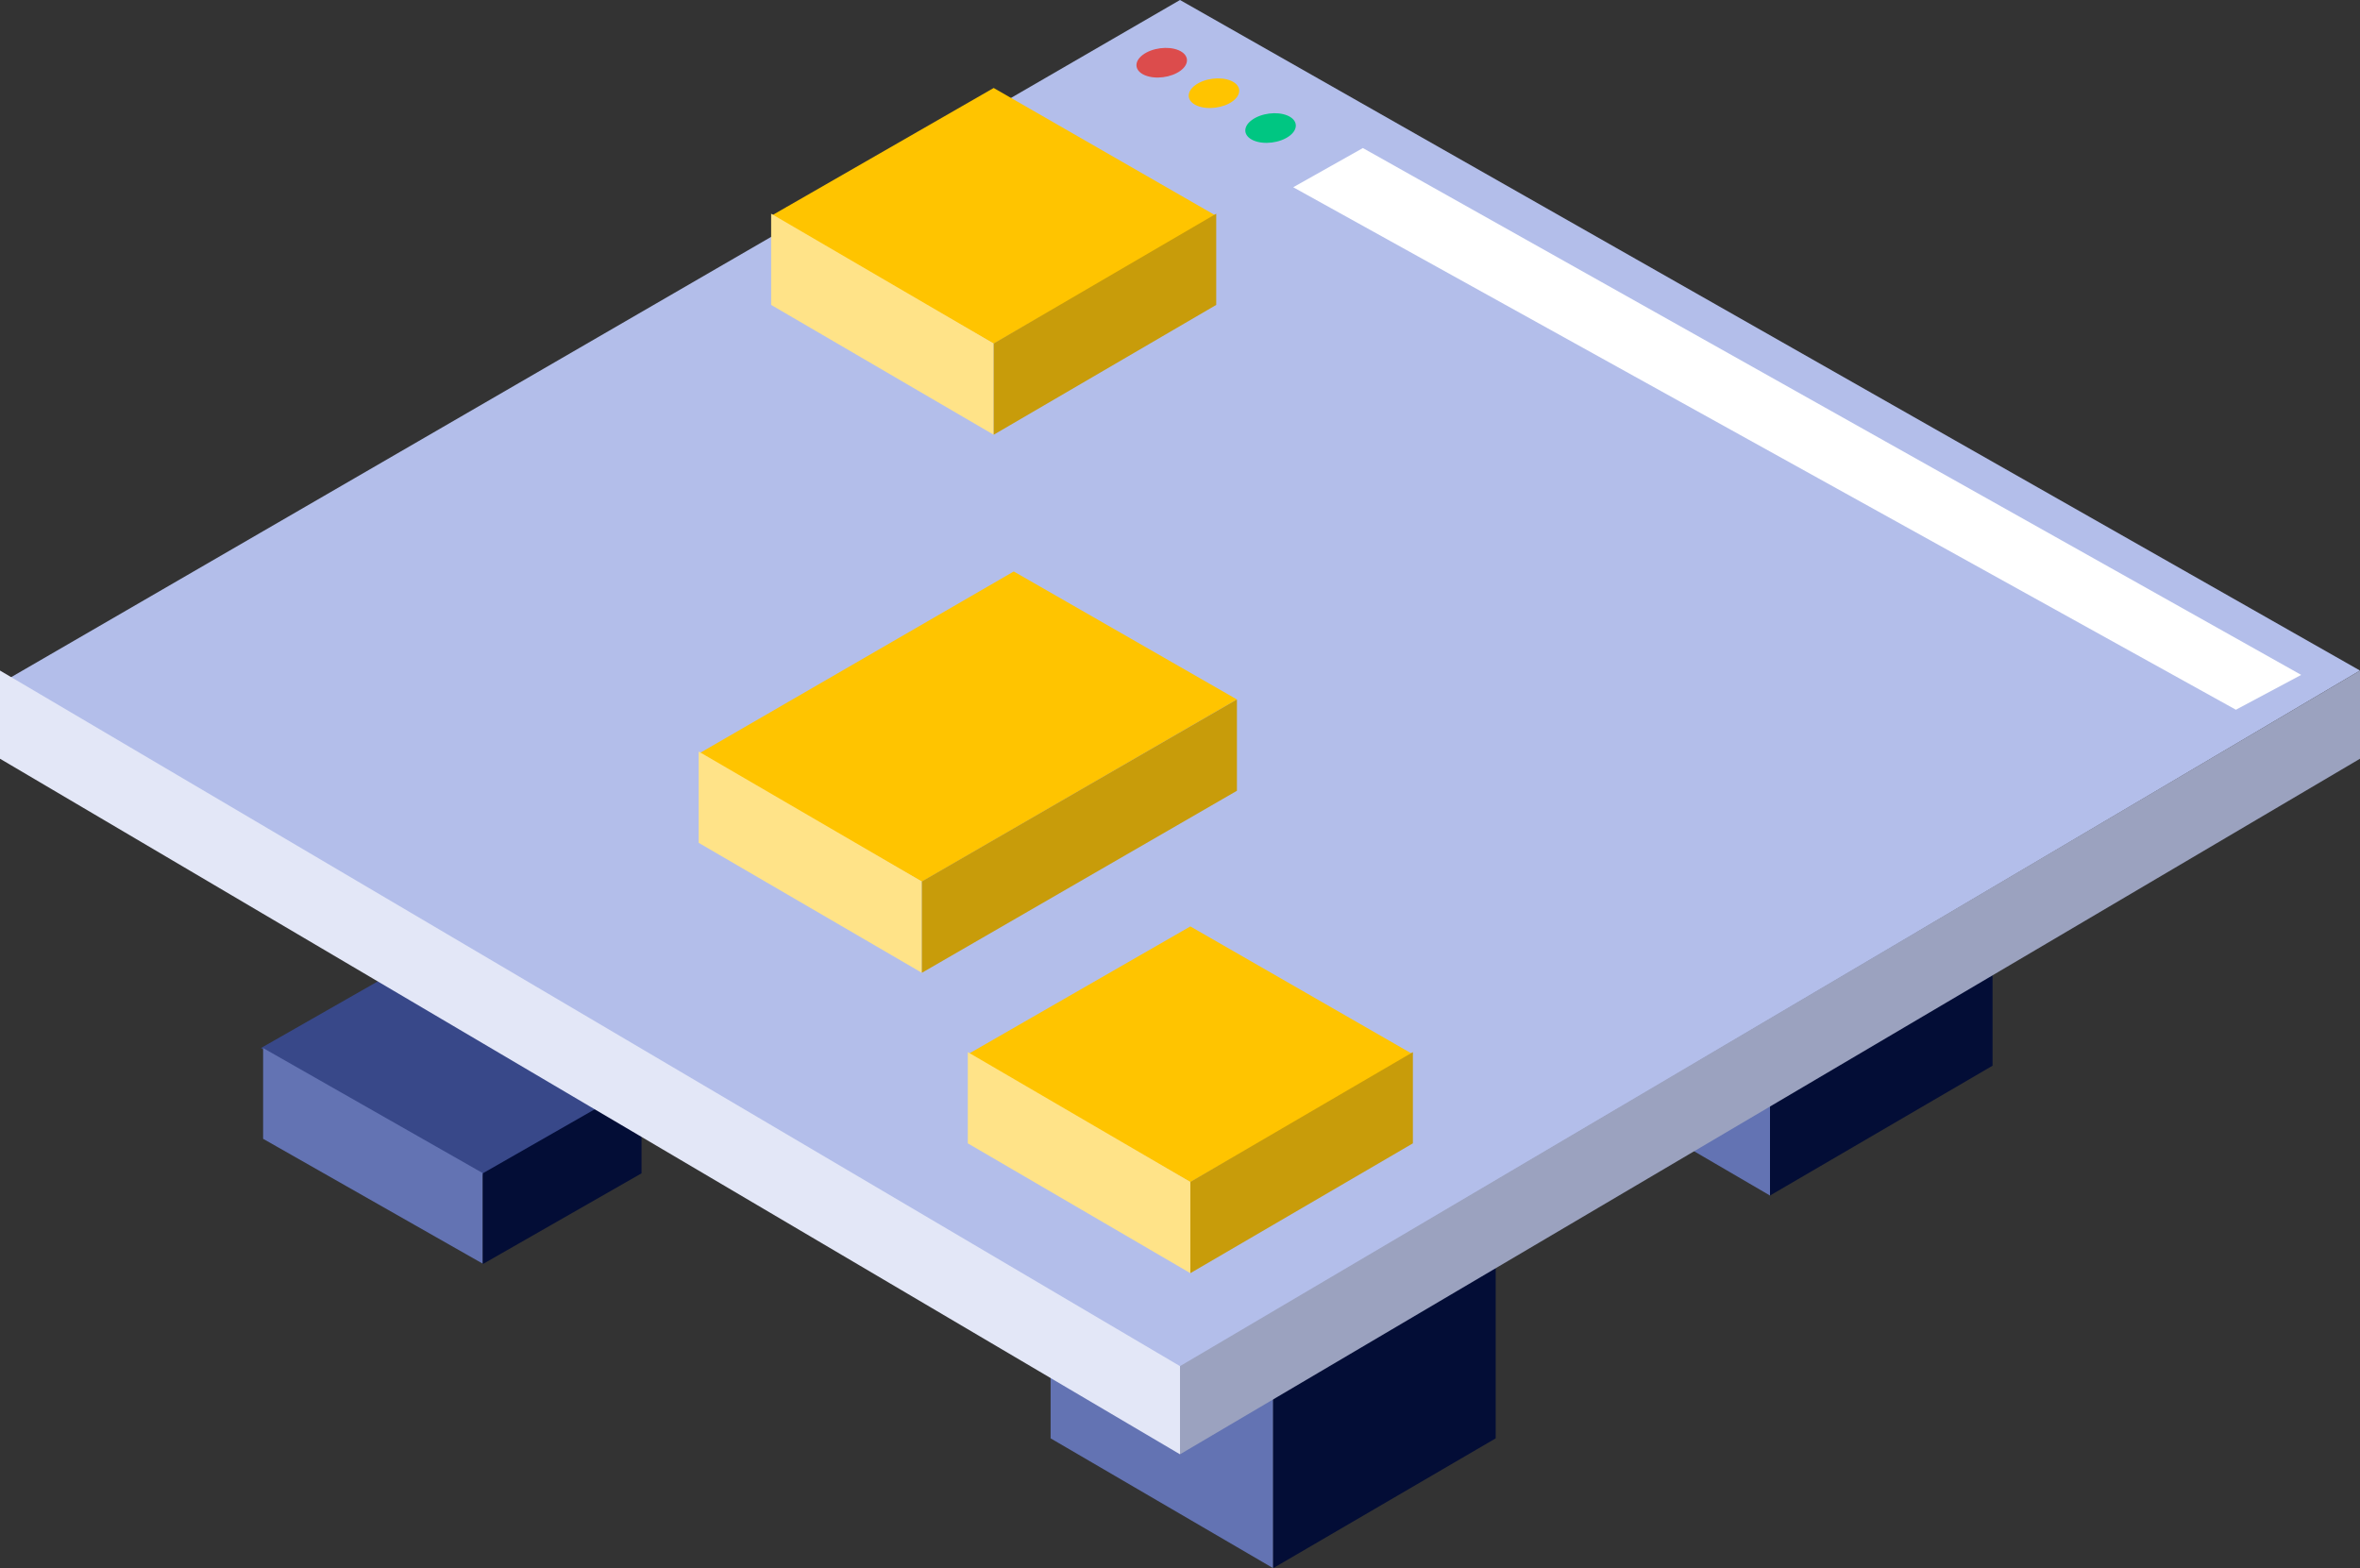 <?xml version="1.0" encoding="UTF-8"?>
<svg width="456px" height="303px" viewBox="0 0 456 303" version="1.1" xmlns="http://www.w3.org/2000/svg" xmlns:xlink="http://www.w3.org/1999/xlink">
    <rect x="0" y="0" width="456" height="303" fill="#333333" stroke="none"/>
    <!-- Generator: Sketch 53.2 (72643) - https://sketchapp.com -->
    <title>Group 19</title>
    <desc>Created with Sketch.</desc>
    <g id="Hub" stroke="none" stroke-width="1" fill="none" fill-rule="evenodd">
        <g id="hub-howItWorks" transform="translate(-215, -2629)">
            <g id="Group-3" transform="translate(215, 1709)">
                <g id="Group-16" transform="translate(0, 920)">
                    <g id="Group-19">
                        <g id="Group" transform="translate(50, 185)">
                            <polyline id="Fill-7786" fill="#384889" points="0.42 17.5 31.096 0 73.958 24.583 43.282 42.083"></polyline>
                            <polygon id="Fill-7787" fill="#6373B3" points="0.84 35.039 43.282 59.167 43.282 41.667 0.84 17.5"></polygon>
                            <polyline id="Fill-7788" fill="#030D36" points="73.958 41.706 73.958 24.167 43.282 41.706 43.282 59.245"></polyline>
                        </g>
                        <g id="Group" transform="translate(299, 164)">
                            <polyline id="Fill-7786" fill="#384889" points="0 24.706 43 0 86 24.706 43 49.413 0 24.706"></polyline>
                            <polyline id="Fill-7787" fill="#6373B3" points="0 24.288 0 41.914 43 67 43 49.373 0 24.288"></polyline>
                            <polyline id="Fill-7788" fill="#030D36" points="43 67 86 41.914 86 24.288 43 49.373 43 67"></polyline>
                        </g>
                        <g id="Group" transform="translate(203, 220)">
                            <polyline id="Fill-7786" fill="#384889" points="0 24.706 43 0 86 24.706 43 49.413 0 24.706"></polyline>
                            <polygon id="Fill-7787" fill="#6373B3" points="0 24.414 5.42736303e-28 57.914 43 83 43 49.5"></polygon>
                            <polygon id="Fill-7788" fill="#030D36" points="86 57.914 86 24 43 49.086 43 83"></polygon>
                        </g>
                        <path d="M153,41 L153,200.185" id="Line-2" stroke="#FFC400" stroke-width="2" stroke-linecap="square" fill-rule="nonzero"></path>
                        <g id="Group">
                            <polygon id="Fill-7786" fill="#B3BEEA" points="228 0 456 129.563 228 264.174 0 132.087"></polygon>
                            <polygon id="Rectangle" fill="#FFFFFF" fill-rule="nonzero" points="263.336 28.605 444.642 130.404 432.022 137.135 249.875 36.177"></polygon>
                            <path d="M221.215,14.537 C223.224,15.385 226.309,14.989 228.105,13.654 C229.902,12.318 229.729,10.548 227.719,9.701 C225.71,8.853 222.625,9.249 220.828,10.584 C219.032,11.92 219.205,13.69 221.215,14.537 Z" id="Oval" fill="#DC4C4C" fill-rule="nonzero"></path>
                            <path d="M231.311,20.427 C233.32,21.274 236.405,20.879 238.201,19.543 C239.997,18.207 239.825,16.438 237.815,15.59 C235.806,14.742 232.721,15.138 230.924,16.474 C229.128,17.809 229.301,19.579 231.311,20.427 Z" id="Oval" fill="#FFC400" fill-rule="nonzero"></path>
                            <path d="M242.248,27.157 C244.257,28.005 247.342,27.609 249.139,26.273 C250.935,24.938 250.762,23.168 248.752,22.32 C246.743,21.473 243.658,21.869 241.862,23.204 C240.065,24.54 240.238,26.31 242.248,27.157 Z" id="Oval" fill="#00C682" fill-rule="nonzero"></path>
                            <polygon id="Fill-7787" fill="#E3E7F7" points="0 146.6 228 281 228 263.963 7.91033905e-16 129.563"></polygon>
                            <polyline id="Fill-7788" fill="#9BA2BF" points="228 281 456 146.6 456 129.563 228 263.963"></polyline>
                        </g>
                        <g id="Group" transform="translate(135, 110)">
                            <polygon id="Fill-7786" fill="#FFC400" points="60.878 0.419 104 25.149 43.122 60.357 0 35.627"></polygon>
                            <polyline id="Fill-7787" fill="#FFE388" points="0 35.208 0 52.851 43.122 77.961 43.122 60.317 0 35.208"></polyline>
                            <polygon id="Fill-7788" fill="#C89C0A" points="104 42.792 104 25.149 43.122 60.317 43.122 77.961"></polygon>
                        </g>
                        <g id="Group" transform="translate(149, 17)">
                            <polyline id="Fill-7786" fill="#FFC400" points="0 24.706 43 0 86 24.706 43 49.413 0 24.706"></polyline>
                            <polyline id="Fill-7787" fill="#FFE388" points="0 24.288 0 41.914 43 67 43 49.373 0 24.288"></polyline>
                            <polyline id="Fill-7788" fill="#C89C0A" points="43 67 86 41.914 86 24.288 43 49.373 43 67"></polyline>
                        </g>
                        <g id="Group" transform="translate(187, 179)">
                            <polyline id="Fill-7786" fill="#FFC400" points="0 24.706 43 0 86 24.706 43 49.413 0 24.706"></polyline>
                            <polyline id="Fill-7787" fill="#FFE388" points="0 24.288 0 41.914 43 67 43 49.373 0 24.288"></polyline>
                            <polyline id="Fill-7788" fill="#C89C0A" points="43 67 86 41.914 86 24.288 43 49.373 43 67"></polyline>
                        </g>
                    </g>
                </g>
            </g>
        </g>
    </g>
</svg>